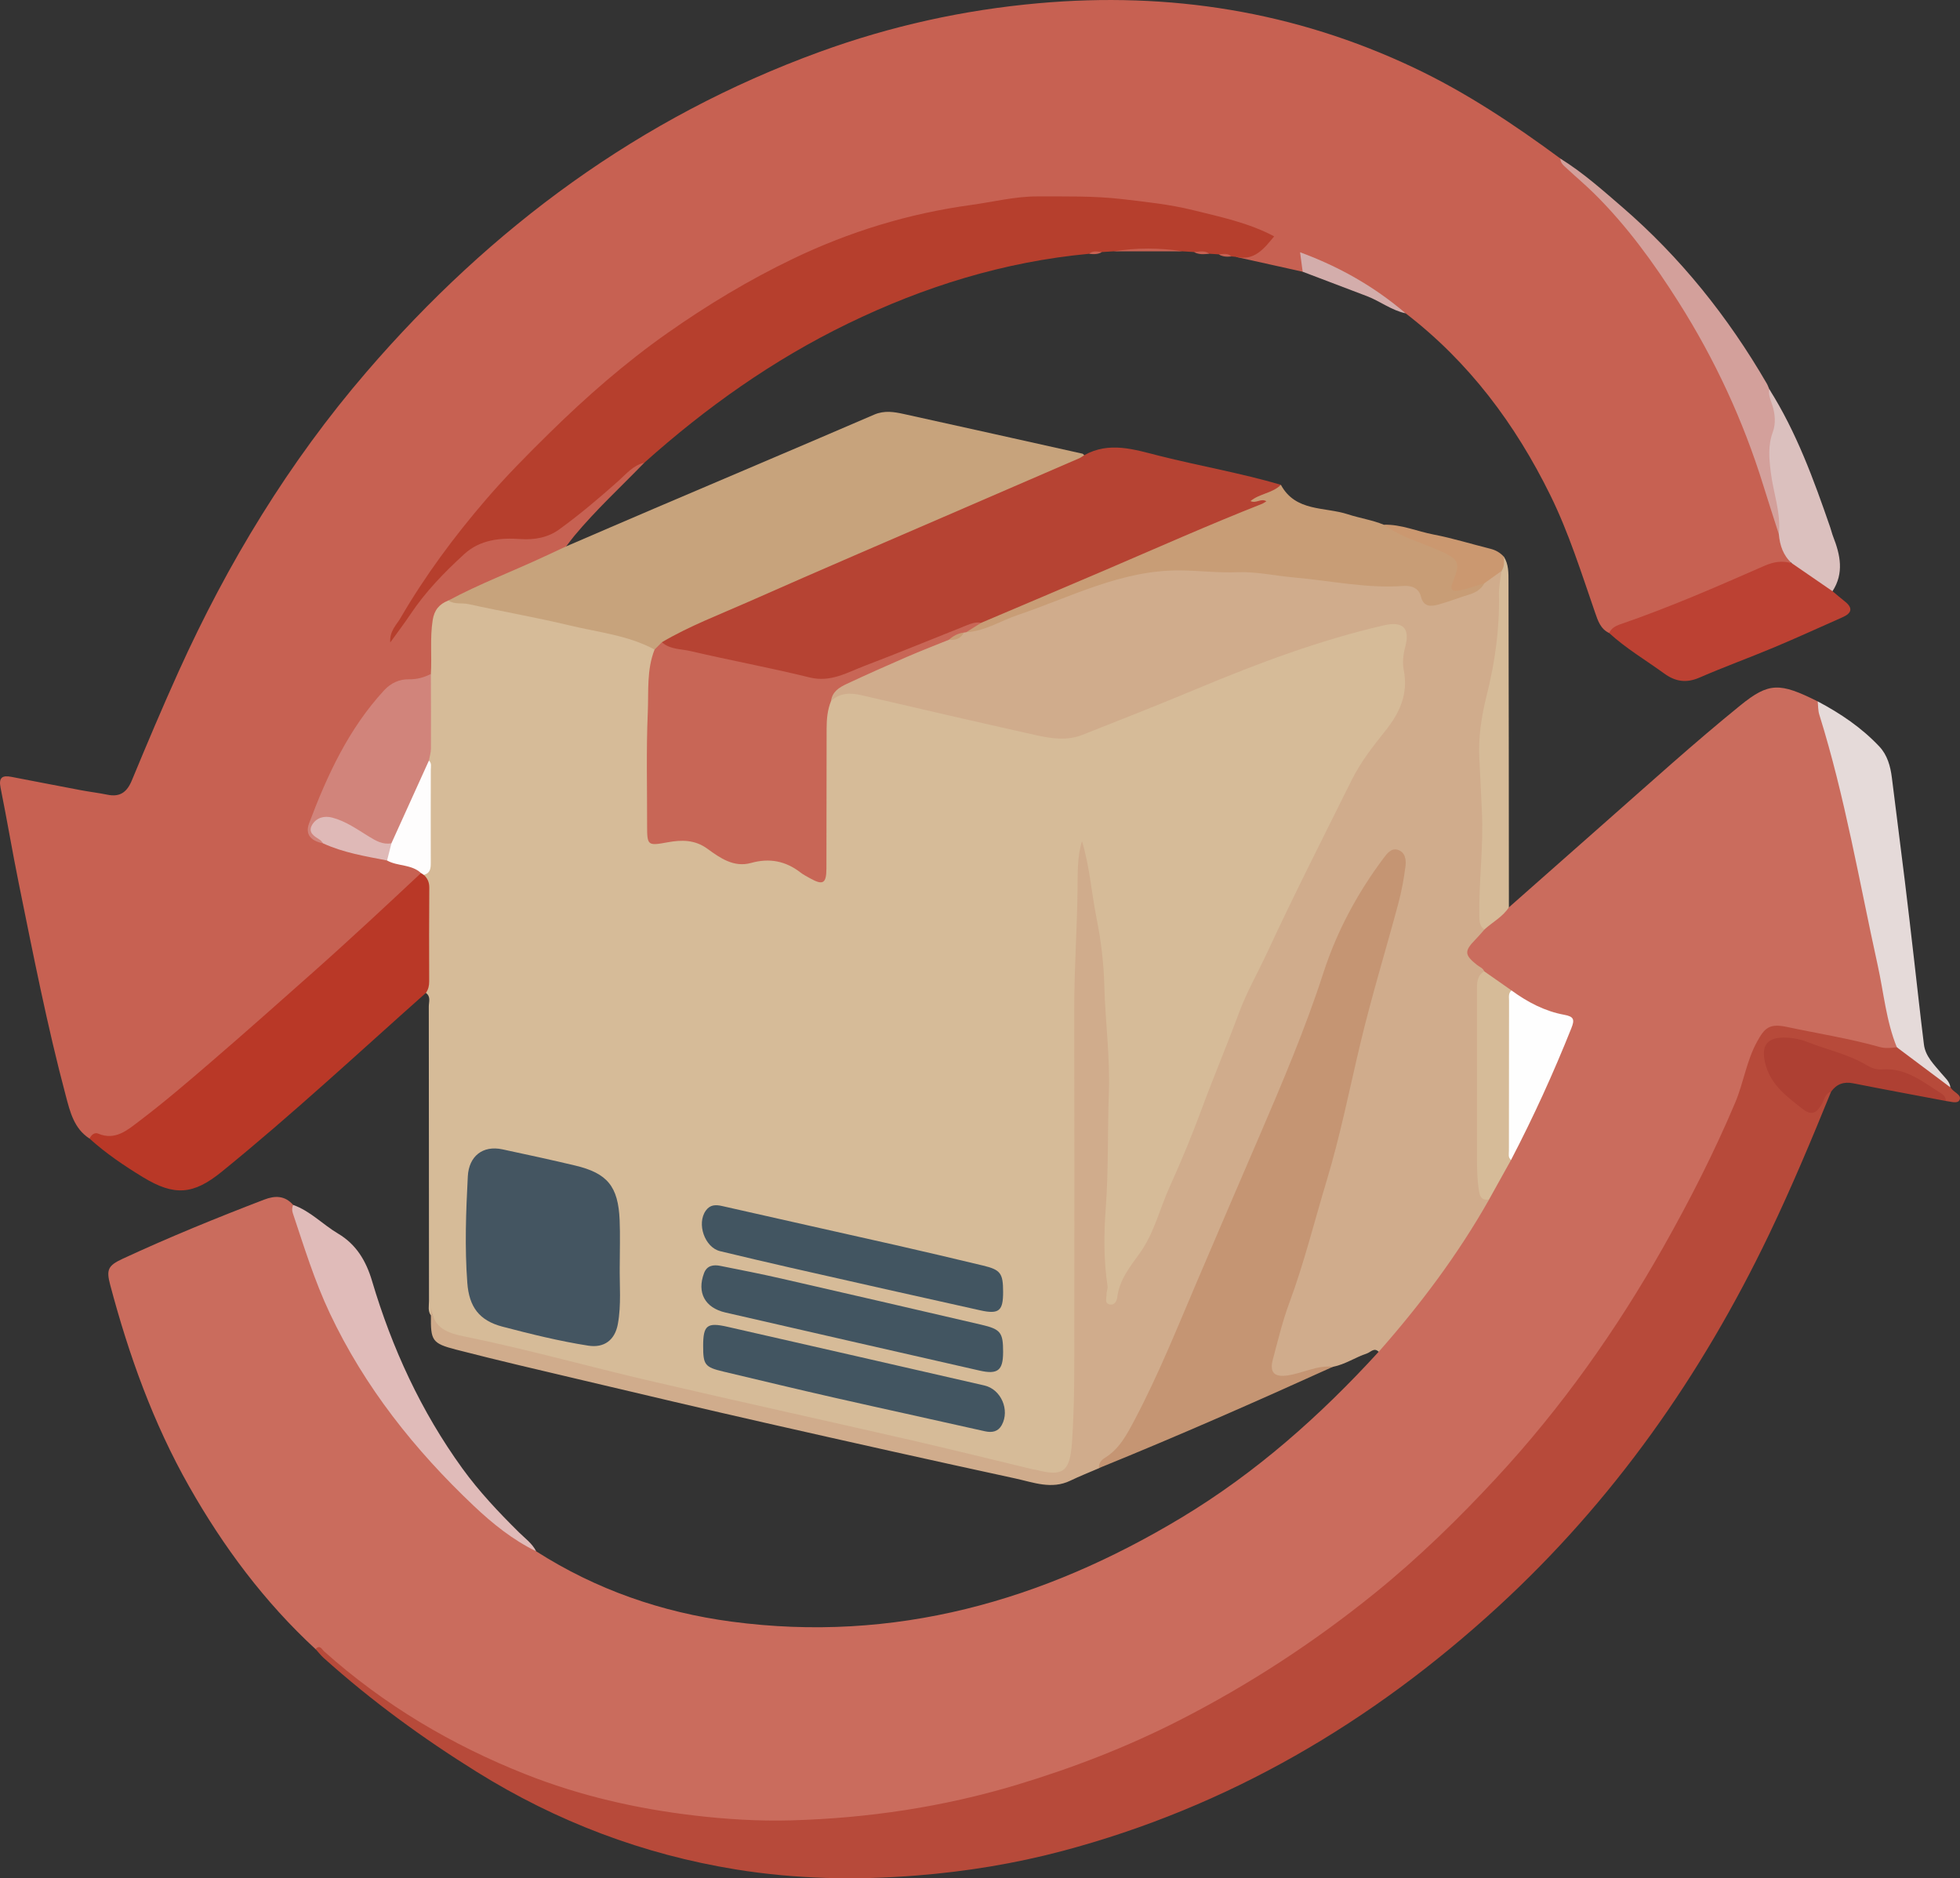 <?xml version="1.0" encoding="UTF-8"?>
<svg id="Layer_1" data-name="Layer 1" xmlns="http://www.w3.org/2000/svg" viewBox="0 0 1210.78 1160.11">
  <rect x="0" y="0" width="1210.78" height="1160.11" fill="#333333" stroke="none"/>
  <path d="M55.32,703.24c-9.59-6.15-12.04-16.53-14.65-26.35-11.52-43.27-20.11-87.21-29.03-131.07-4.01-19.72-7.31-39.59-11.29-59.32-1.3-6.43,1.22-7.74,6.71-6.68,14.33,2.75,28.64,5.55,42.98,8.25,5.43,1.02,10.94,1.67,16.35,2.78,7.79,1.6,12.06-1.62,15.05-8.83,9.35-22.55,18.85-45.06,28.91-67.3,30.3-66.99,68.12-129.33,116.2-185.15,76.82-89.19,168.75-157.12,279.94-197.58,43.68-15.9,88.67-25.87,135.11-30,80.89-7.2,158.23,5.01,231.77,39.81,32.29,15.28,61.87,34.99,90.55,56.13,3.2,3.57,6.69,6.86,10.4,9.86,21.24,17.18,37.29,38.84,52.83,60.95,34.52,49.09,57.51,103.42,73.13,161.09.71,6.66,5.7,11.93,6.1,18.7-9.92-.45-18.39,4.15-27.12,7.84-25.01,10.57-49.83,21.62-75.57,30.37-3.36,1.14-6.18,3.39-9.64,4.24-5.38-2.51-6.99-7.73-8.7-12.65-8.46-24.41-16.15-49.11-27.6-72.38-21.63-43.97-50.28-82.36-89.41-112.42-12.84-7.33-24.73-16.16-37.72-23.3-7.94-4.37-16.06-8.2-24.63-11.71-1.08,3.14,1.76,6.69-1.26,9.31-13.73-3.05-27.47-6.1-41.2-9.15.78-1.12,1.96-1.85,3.2-1.73,8.02.78,12.5-3.83,16.13-10.63-4.04-2.54-8.55-4.16-13.05-5.55-30.99-9.62-62.55-15.46-95.14-16.9-47.78-2.11-94,5.6-139.28,19.74-34.2,10.68-65.51,27.68-95.95,46.38-35.72,21.94-67.63,48.75-97.53,77.81-37.63,36.57-72.12,75.9-92.54,113.74,5.57-9.74,19.4-25.39,34.93-39.59,7.95-7.26,17.48-10.81,28.31-10.99,7.05-.12,14.12.67,21.12-1.09,9.72-2.45,16.8-9.05,24.29-15,10.48-8.33,20.25-17.5,30.68-25.89,2.64-2.12,5.16-5.2,9.3-3.15-14.49,14.95-29.83,29.08-43.18,45.11-1.75,2.1-3.36,4.33-5.03,6.49-2.39,4.82-7.39,5.76-11.66,7.64-20.49,9.05-41.17,17.67-61.15,27.84-7.58,4.11-8.06,11.45-8.54,18.77-.52,7.95.94,15.98-.98,23.87-2.32,3.77-5.97,5.69-10.13,5.52-12.38-.5-20.37,6.56-26.84,15.61-15.3,21.39-27.61,44.45-36.67,69.17-2.95,8.04-1.49,10.78,6.47,13.59,12.59,4.67,25.71,7.34,38.73,10.39,7.11,2.92,15.8,1.75,21.54,8.24-2.78,8.05-9.88,12.44-15.67,17.76-13.91,12.76-27.96,25.38-41.95,38.06-24.62,22.33-49.48,44.39-74.59,66.17-10.85,9.4-21.65,18.87-33,27.68-4.58,3.56-9.25,6.94-14.17,10.04-5.93,3.74-11.87,6.67-19.16,4.75-2.26-.6-4.48.46-6.72.69Z" style="fill: #c76152; stroke-width: 0px;"/>
  <path d="M331.2,958.13c36.93,23.62,77.44,37.69,120.68,43.45,100.59,13.4,192.28-12.67,277.95-64.23,46.02-27.7,85.73-62.94,121.84-102.45,4.08-9.75,12.06-16.61,18.47-24.6,17.83-22.23,33.85-45.66,48.2-70.26,4.53-8.2,9.66-16.06,13.74-24.52,12.95-25.66,25.18-51.63,35.69-78.41,2.25-5.73,1.33-8.26-4.8-9.41-11.14-2.09-20.67-7.77-29.73-14.31-5.42-4.74-11.98-7.9-17.42-12.63-14.79-11.86-14.8-12.63-.19-27.27,5.21-4.72,10.22-9.69,16.49-13.08,20.01-17.67,39.99-35.37,60.03-53,27.43-24.13,54.49-48.67,82.88-71.69,17.8-14.43,24.42-14.17,47.84-2.51,4.36,8.87,6.63,18.45,9.13,27.9,9.74,36.91,17.34,74.3,25.16,111.65,5.12,24.47,10.01,48.98,15.12,73.45-3.8,4.97-8.65,2.82-13.16,1.7-18.89-4.67-37.98-8.3-57.09-11.94-6.48-1.23-10.72.76-13.74,6.43-2.85,5.37-5.6,10.79-7.21,16.66-8.99,32.96-25.33,62.72-41,92.67-17.35,33.15-37.39,64.73-59.37,95.03-21.68,29.89-45.49,57.93-71.29,84.41-34.34,35.25-71.62,66.82-112.67,93.95-72.38,47.83-150.78,80.73-236.68,94.71-19.41,3.16-39.04,4.47-58.73,5.58-44.27,2.48-87.72-2.09-130.52-12.88-64.08-16.16-120.98-46.18-170.4-90.2-1.67-1.48-2.94-3.56-5.49-3.76-31.58-29.14-56.9-63.15-78.04-100.39-22.25-39.19-37.31-81.23-48.83-124.63-2.47-9.29-1.36-11.88,7.58-16.03,28.74-13.33,58.05-25.29,87.63-36.62,6.74-2.58,12.72-2.48,17.8,3.28,6.18,17.09,11.36,34.52,18.04,51.46,12.18,30.89,29.6,58.51,50.35,84.23,11.42,14.16,23.18,27.96,36.06,40.89,14,14.06,30.5,24.86,45.68,37.36Z" style="fill: #ca6c5d; stroke-width: 0px;"/>
  <path d="M266.17,416.27c.67-11.05-.62-22.12,1.11-33.2.99-6.37,4.11-9.97,9.68-12.16,10.79-1.77,20.95,1.85,31.22,3.95,27.62,5.63,55.27,11.18,82.5,18.53,5.48,1.48,11.42,2.63,14.57,8.39-4.48,35.13-3.05,70.44-3.21,105.7-.05,11.26.3,11.56,11.59,10.14,9.32-1.17,18.15-.37,25.87,5.62,8.94,6.93,18.74,8.95,29.91,6.53,7.88-1.71,15.56.04,22.33,4.81,1.65,1.16,3.45,2.09,5.2,3.11,9.75,5.7,11.21,4.86,11.24-6.75.05-26.24-.04-52.49.05-78.73.02-6.8.22-13.64,3.57-19.87,6.24-7.26,14.15-6.52,22.35-4.73,33.83,7.38,67.58,15.1,101.24,23.17,15.07,3.61,28.98,3,43.52-3.19,43.7-18.62,88-35.8,132.54-52.34,4.76-1.77,9.6-3.1,14.62-3.88,8.74-1.36,17.49-2.69,25.77-6.08,2.6-1.07,5.38-1.36,8.19-1.32,8,.1,12.24,4.17,10.78,11.88-1.59,8.34-1.01,16.47-.7,24.82.39,10.54-3.16,20.38-9.96,28.77-14.08,17.35-25.8,36.05-34.58,56.71-8.01,18.83-19.01,36.22-27.49,54.88-12.11,26.65-25.48,52.68-36.35,79.94-12.9,32.36-24.69,65.18-38.89,97.03-5.73,12.85-9.04,26.84-17.64,38.35-5.79,7.74-10.8,15.78-13.21,25.3-.75,2.96-2.84,5.74-6.49,5.27-4.11-.53-4.06-4.11-3.87-7.09.7-10.92-2.72-21.58-1.94-32.49,1.27-17.62.95-35.32,2.77-52.91.21-2.01.53-4.08.21-6.05-2.75-17.14,1.13-34.28.02-51.39-2.22-34.21-2.04-68.61-9.56-102.37-2.18-9.76-2.93-19.9-4.84-29.8,1.9,9.55-.68,18.94-.95,28.42-2.37,84.12-1.31,168.27-1.51,252.4-.04,17.94.11,35.89-.04,53.83-.11,12.87-.77,25.78-2.8,38.47-2.21,13.75-8.06,16.72-21.37,12.89-28.43-8.18-57.45-13.97-86.23-20.71-63.47-14.88-127.24-28.49-190.53-44.18-27.22-6.75-54.51-13.22-81.88-19.36-8-1.79-15.13-4.66-15.71-14.55,0-.09-.48-.26-.65-.19-.19.08-.29.39-.43.6-2.01-2.72-1.18-5.86-1.18-8.81-.06-60.65-.03-121.31-.12-181.96,0-2.82,1.38-6.15-1.79-8.39-1.48-15.36-.3-30.75-.64-46.13-.2-8.82.59-17.68-1.48-26.39,2.49-5.07,3.16-10.42,3.03-16.04-.43-18.54.55-37.08-.47-55.62.7-14,.24-28.01.4-42.02.04-3.73-.33-7.57,2.25-10.78Z" style="fill: #d6bb98; stroke-width: 0px;"/>
  <path d="M266.18,812.41l.37-4.46c1.12,12.58,10.37,15.48,20.46,17.53,38.41,7.79,76.14,18.44,114.29,27.33,53.79,12.54,107.74,24.36,161.57,36.7,25.21,5.78,50.31,12.04,75.46,18.07.49.12,1.01.08,1.5.21,17.11,4.49,21.14,1.09,22.4-17.16,1.62-23.43,1.42-46.87,1.43-70.31.02-65.7.11-131.39-.04-197.09-.06-24.72,1.76-49.37,2.04-74.09.11-9.68-.27-19.96,2.74-29.67,4.76,15.84,5.88,32.21,9.08,48.18,2.72,13.61,4.34,27.17,4.7,41.06.58,22.07,3.6,44.03,2.81,66.2-.86,23.8-.16,47.69-1.92,71.4-1.21,16.19-1.28,32.07,1.11,48.05.24,1.64-.7,3.43-.63,5.13.09,2.26-1.53,5.59,2.19,6.23,2.78.48,4.18-2.3,4.42-4.36,1.29-11,8.1-19.15,14.1-27.6,8.84-12.45,12.18-27.27,18.34-40.85,7.17-15.81,13.82-31.89,19.83-48.17,7.32-19.8,15.56-39.23,22.88-59.01,4.83-13.05,11.76-25.05,17.57-37.57,16.64-35.85,34.59-71.09,52.18-106.49,5.51-11.08,13.21-20.87,20.84-30.43,8.98-11.25,14.09-22.79,11.26-37.39-.89-4.6-.39-9.42.9-14.21,3.17-11.8-1.43-16.14-13.32-13.38-39.78,9.2-77.81,23.49-115.4,39.2-23.46,9.81-47.12,19.13-70.78,28.46-9.56,3.77-19.46,2.19-29.04.05-35.77-8-71.5-16.23-107.2-24.55-7-1.63-13.37-1.64-18.92,3.57-2.05-4.23.87-6.62,3.51-8.88,3.47-2.96,7.59-4.92,11.74-6.76,17.7-7.86,35.68-15.05,53.25-23.19,1.15-.53,2.4-.73,3.66-.86,4.06.47,7.06-1.87,10.18-3.9.74-.34,1.5-.56,2.3-.72,10.28-1.91,19.58-6.67,29.17-10.44,19.05-7.48,38.23-14.6,57.62-21.09,12.94-4.33,26.29-6.25,40.12-6.65,18.89-.55,37.68.57,56.4,1.91,18.57,1.33,37.16,3.56,55.62,6.3,8.32,1.24,16.64.85,24.96.89,7.68.04,14.67,1.08,18.61,8.89,1.14,2.26,3.41,3.42,5.74,2.76,10.08-2.87,20.95-3.83,29.06-11.62,2.68-2.71,5.66-4.98,9.14-6.57,1.76-.8,3.38-1.18,4.23,1.21.24,25.59-1.43,51.04-8,75.82-4.94,18.67-4.91,37.32-3.56,56.35,1.27,17.86,1.46,35.84-.31,53.72-1.12,11.35-.49,22.66.13,33.99-1.81,2.03-3.55,4.13-5.45,6.07-7.08,7.19-6.97,9.55.99,15.84,1.53,1.21,3.59,1.81,4.36,3.88-2.5,8.61-2.12,17.45-2.11,26.27.02,31.54-.02,63.08.03,94.62.01,7.09.1,14.21,5.07,20.07-19.19,33.9-42.43,64.87-68.17,94.02-2.83-2.87-5,.27-7.26,1.01-7.11,2.36-13.43,6.77-20.91,8.24-9.01,1.36-17.21,5.65-26.26,7.02-10.96,1.67-15.43-2.76-12.62-13.64,6.26-24.23,15.22-47.64,22.05-71.71,9.1-32.04,18.94-63.86,25.79-96.53,5.96-28.43,14.19-56.32,22.26-84.23,4.49-15.51,8.12-31.27,11.04-47.16.28-1.5.43-3.01.19-4.52-.35-2.28-.76-4.66-3.36-5.44-2.28-.68-3.87.82-5.21,2.36-3.15,3.62-6.06,7.42-8.67,11.47-14.44,22.45-25.59,46.48-33.49,71.9-9.4,30.25-22.69,58.91-34.96,87.99-20.73,49.11-41.92,98.02-63.16,146.92-4.73,10.9-10.41,21.34-15.74,31.96-5.33,10.64-13.69,18.57-22.43,26.23-5.94,2.56-11.97,4.93-17.79,7.74-11.57,5.57-22.81,1.03-33.85-1.36-51.54-11.16-103.01-22.67-154.44-34.34-37.54-8.51-74.99-17.39-112.45-26.23-26.26-6.2-52.55-12.29-78.67-19.03-14.96-3.86-15.7-5.61-15.55-21.11Z" style="fill: #d0ac8c; stroke-width: 0px;"/>
  <path d="M194.94,1018.58c2.71-3.03,3.94.18,5.35,1.44,36.85,32.92,78.6,57.73,124.49,75.88,33.45,13.23,68.22,21.18,103.76,25.38,19.94,2.36,40.21,3.62,60.27,3.05,47.13-1.33,93.53-8.21,138.84-21.81,34.84-10.46,68.64-23.5,101.03-40.05,42.97-21.95,83.14-48.17,120.71-78.56,26.97-21.82,51.7-45.98,75.16-71.29,39.99-43.15,73.87-90.95,102.86-142.2,16.41-29.02,31.52-58.66,44.49-89.37,5.19-12.28,6.98-25.79,13.51-37.65,4.71-8.55,7.58-11.44,18.51-9.11,19.14,4.08,38.51,7.11,57.4,12.41,3.5.98,6.96.52,10.45.15,12.49,6.32,23.38,14.78,33.1,24.79.32.38.63.77.95,1.14,1.84,2.15,6.22,3.73,4.61,6.72-1.3,2.42-5.46.8-8.37.51-7.98-6.75-17.32-11.21-26.54-15.88-.9-.46-1.84-1.05-2.82-1.04-18.92.28-34.21-11.03-51.46-16.1-6.54-1.92-12.93-4.39-19.89-4.17-7.1.23-10.01,3.53-9.34,10.66.43,4.61,1.89,8.99,4.69,12.63,4.78,6.22,10.43,11.62,16.66,16.41,4.4,3.38,7.65,2.55,10.61-2.07,1.7-2.66,2.14-7.22,7.17-6.17-12.06,29.65-24.42,59.16-38.26,88.04-41.74,87.07-96.29,164.78-167.68,230.25-77.81,71.36-166.45,123.47-268.94,150.68-29.46,7.82-59.47,12.69-89.96,15.13-37.45,3-74.72,2.24-111.68-3.74-57.31-9.27-110.69-29.51-160.06-60.24-33.47-20.83-65.18-43.98-94.53-70.31-1.85-1.66-3.39-3.68-5.08-5.53Z" style="fill: #b74a3a; stroke-width: 0px;"/>
  <path d="M398.01,285.83c-6.81,1.5-11.1,6.86-15.87,11.11-11.84,10.56-23.94,20.8-36.76,30.1-6.85,4.97-15.18,6.5-23.77,5.9-12.66-.88-25.04.36-34.82,9.29-12.28,11.22-23.88,23.16-33.2,37.11-3.74,5.59-7.83,10.95-12.52,17.48-.49-7.08,3.84-10.81,6.27-14.99,15.22-26.17,33.14-50.36,52.91-73.34,12.36-14.37,25.72-27.84,39.12-41,22.74-22.33,46.82-43.43,73.05-61.86,24.6-17.28,50.26-32.74,77.33-45.75,34.92-16.79,71.61-28.01,110.06-33.28,13.65-1.87,27.31-5.33,40.95-5.29,17.42.05,34.94-.38,52.38,1.66,14.72,1.73,29.47,3.25,43.84,6.81,17.01,4.21,34.3,7.78,50.13,16.2-6.37,7.77-12.3,15.33-23.61,12.68-.93-.09-1.87-.18-2.8-.28-2.4-1.54-5.35.22-7.76-1.28-1.96-.13-3.93-.25-5.89-.38-3.04-1.27-6.39.27-9.42-1.05-2.42-.15-4.84-.3-7.26-.45-14.16-.86-28.32-.88-42.48.01-2.41.15-4.81.3-7.22.45-2.53,1.22-5.42-.19-7.95,1.07-52.41,4.87-101.78,20.21-148.97,43.12-46.19,22.41-87.59,51.81-125.76,85.95Z" style="fill: #b63f2d; stroke-width: 0px;"/>
  <path d="M404.37,401.19c-16.42-8.84-34.88-10.66-52.57-14.92-20.64-4.96-41.61-8.57-62.35-13.14-4.15-.92-8.66.34-12.48-2.21,19.17-10.31,39.55-17.96,59.23-27.16,4.53-2.12,9.07-4.21,13.61-6.32,18.14-7.8,36.26-15.64,54.42-23.39,45.27-19.31,90.59-38.49,135.79-57.96,6.34-2.73,12.31-1.7,18.4-.36,36.77,8.08,73.5,16.29,110.24,24.48.42.09.75.62,1.12.95-.53,4.94-5.17,4.96-8.23,6.26-37.89,16.04-75.53,32.65-113.3,48.95-44.26,19.1-88.45,38.35-132.38,58.21-1.84.83-3.61,1.8-5.33,2.86-2.17,1.05-3.05,4.24-6.16,3.74Z" style="fill: #c7a37c; stroke-width: 0px;"/>
  <path d="M408.89,396.66c17.13-10.09,35.72-17.1,53.81-25.12,44.78-19.83,89.81-39.08,134.75-58.54,23.06-9.99,46.14-19.93,69.19-29.93,1.11-.48,2.08-1.26,3.12-1.91,15.52-8.68,30.94-3.52,46.36.36,24.97,6.29,50.39,10.66,75.13,17.91-2.3,7.15-9.31,6.32-14.17,8.59,2.04-.35,5.31-1.92,6.09,1.43.54,2.33-2.64,3.31-4.69,4.15-19.16,7.82-38.14,16.06-57.2,24.11-34.86,14.73-69.29,30.45-104.34,44.72-3.73,1.52-7.43,3.07-11.38,3.98-8.73.72-16.46,4.72-24.34,7.91-20.55,8.34-41.02,16.88-61.71,24.88-6.08,2.35-12.25,2.7-18.58,1.45-28.7-5.67-57.09-12.76-85.66-19.02-2.79-.61-6.22-.85-6.4-4.99Z" style="fill: #b64333; stroke-width: 0px;"/>
  <path d="M678.93,906.75c-.36-2.95,1.43-4.99,3.53-6.28,9.09-5.56,13.76-14.65,18.43-23.47,14.75-27.88,26.46-57.16,38.82-86.14,12.55-29.42,25.18-58.81,37.84-88.18,14.43-33.51,28.68-67.03,39.97-101.83,8.33-25.67,21.1-49.47,37.43-71.18,2.19-2.91,4.71-6,8.57-4.77,4.63,1.47,5.2,6.21,4.71,10.1-.98,7.69-2.38,15.38-4.39,22.86-7.73,28.89-16.55,57.51-23.48,86.58-6.74,28.3-12.39,56.91-20.8,84.74-7.63,25.23-13.94,50.87-23.13,75.65-4.19,11.29-7,23.1-10.12,34.76-2.21,8.25,1.02,11.13,9.18,9.92,9.43-1.39,18.14-6.39,28-5.37-47.83,21.67-95.9,42.82-144.56,62.59Z" style="fill: #c59573; stroke-width: 0px;"/>
  <path d="M261.83,540.36c2.27,2.14,3.39,4.57,3.37,7.88-.16,19.33-.13,38.66-.07,57.99,0,2.61-.52,4.93-2.04,7.02-41.79,37.15-82.74,75.25-126.18,110.51-17.49,14.2-29.21,15.12-48.62,3.3-11.59-7.06-22.86-14.67-32.97-23.82,1.08-2.33,3.1-4.03,5.41-3.05,10.38,4.41,17.94-2.18,24.8-7.37,15.83-11.97,30.94-24.93,45.98-37.9,20.96-18.07,41.65-36.46,62.35-54.83,11.49-10.2,22.82-20.58,34.13-30.97,10.76-9.89,21.4-19.91,32.09-29.88.95-.2,1.12.81,1.75,1.11Z" style="fill: #b93827; stroke-width: 0px;"/>
  <path d="M606.14,384.66c25.18-10.69,50.38-21.32,75.52-32.09,32.55-13.94,64.9-28.35,97.85-41.33.91-.36,1.71-.98,2.8-1.62-3.37-2.11-6.32,1.58-9.83-.15,5.73-4.7,13.67-4.85,18.78-10.03,9.05,16.78,27.03,13.51,41.39,18.21,7.29,2.38,15,3.5,22.17,6.43,12.68,4.2,24.66,10.13,37.05,15.05,9.34,3.71,11.44,8.06,8.6,17.78-1.67,5.72.3,6.08,5,4.88,3.73-.96,7.28-3.92,11.48-1.54-2.04,3.8-5.36,5.76-9.4,6.98-6.27,1.9-12.37,4.34-18.68,6.08-4.75,1.31-9.46,1.88-11.12-4.94-1.3-5.36-6.23-6.8-10.69-6.47-22.79,1.69-45.08-3.26-67.55-5.22-11.62-1.01-23.61-3.72-35.02-3.26-11.91.48-23.65-1-35.42-1.11-36.31-.32-67.36,16.43-100.23,27.49-10.66,3.59-20.37,10.07-32.02,10.69,1.12-5.1,6.12-4.02,9.31-5.83Z" style="fill: #c89d76; stroke-width: 0px;"/>
  <path d="M994.03,390.96c1.41-2.91,3.78-4.31,6.85-5.36,30.42-10.42,59.85-23.31,89.27-36.21,5.55-2.43,10.94-3.22,16.71-1.54,10.53,2.66,17.71,10.18,25.16,17.31,2.51,2.08,4.97,4.22,7.53,6.23,5.2,4.07,4.47,7.28-1.31,9.84-14.04,6.21-28,12.61-42.15,18.55-15.31,6.42-30.95,12.08-46.17,18.7-8.12,3.53-14.84,2.6-21.84-2.48-11.4-8.27-23.6-15.46-34.05-25.04Z" style="fill: #bc4133; stroke-width: 0px;"/>
  <path d="M1204.87,671.64c-11.03-8.26-22.07-16.53-33.1-24.79-6.6-16.21-8.08-33.63-11.8-50.51-11.42-51.79-20.23-104.18-36.1-154.94-.81-2.58-.68-5.46-1-8.2,14.07,7.43,27.17,16.28,38.1,27.9,4.93,5.24,6.84,12.14,7.73,19.27,2.65,21.37,5.41,42.72,8.04,64.08,1.95,15.9,3.77,31.81,5.61,47.72,2.05,17.65,3.94,35.32,6.15,52.96.92,7.39,6.32,12.41,10.76,17.81,2.23,2.71,5.12,4.91,5.62,8.71Z" style="fill: #e5dad9; stroke-width: 0px;"/>
  <path d="M331.2,958.13c-14.46-7.04-26.92-17.08-38.42-27.95-36.53-34.54-67.51-73.41-89.1-119.17-9.38-19.89-15.84-40.9-22.79-61.71-.62-1.85-.49-3.42.18-5.1,10.62,3.74,18.29,12.1,27.74,17.7,11.2,6.63,17.31,16.78,21,29.21,12.34,41.55,30.24,80.49,55.75,115.77,10.39,14.37,22.49,27.15,35.05,39.58,3.72,3.68,8.16,6.78,10.59,11.67Z" style="fill: #e0bbb9; stroke-width: 0px;"/>
  <path d="M1098.88,329.97c-3.2-10.02-6.47-20.02-9.58-30.07-12.42-40.18-30.01-78.05-52.48-113.49-15.2-23.97-31.88-47.03-52.23-67.08-5.37-5.29-11.16-10.15-16.68-15.28-1.81-1.69-3.96-3.25-4.03-6.13,13.74,8.51,25.78,19.23,37.94,29.71,36.2,31.2,65.65,68.01,89.61,109.28.62,1.07,1.01,2.28,1.5,3.42,5.65,11.04,6.06,22.19,2.78,34.26-2.53,9.31.7,18.94,2.39,28.34,1.03,5.69,2.71,11.27,2.92,17.08.13,3.45.7,7.11-2.15,9.96Z" style="fill: #d3a09b; stroke-width: 0px;"/>
  <path d="M916.96,574.13c-3.09-2.19-3.05-5.37-3.11-8.75-.35-21.41,2.69-42.72,1.58-64.15-.56-10.78-.94-21.57-1.55-32.35-.76-13.44,1.28-26.48,4.54-39.51,5.06-20.24,8-40.84,7.54-61.78-.11-5.1.91-9.98,1.6-14.94-1.21-3.22-.77-6.17,1.41-8.85,3.01,4.66,2.89,10.03,2.9,15.17.17,67.14.19,134.29.24,201.43-3.83,5.93-10.14,9.12-15.16,13.72Z" style="fill: #d6bb98; stroke-width: 0px;"/>
  <path d="M1098.88,329.97c1.43-13.28-3.51-25.74-5.04-38.64-.98-8.28-1.73-16.18,1.29-24.4,1.95-5.29,1.48-11.38-.41-17.06-1.03-3.08-2.38-6.14-1.78-9.54,16.81,26.56,27.46,55.84,37.65,85.33.66,1.9,1.1,3.88,1.83,5.75,4.43,11.31,6.85,22.58-.4,33.75-8.39-5.77-16.78-11.54-25.17-17.31-5.31-4.78-7.36-11.01-7.97-17.88Z" style="fill: #dbc0be; stroke-width: 0px;"/>
  <path d="M1131.14,674.29c-3.77,1.11-4.11,4.85-5.7,7.58-3.67,6.32-6.73,7.16-12.39,2.68-9.08-7.19-18.52-14.06-22.09-26.04-3.79-12.7.33-18.41,13.48-17.59,4.2.26,8.54,1.21,12.44,2.77,12.11,4.83,25.07,7.45,36.42,14.3,2.73,1.65,6.02,2.78,9.39,2.52,14.81-1.15,25.42,7.93,36.82,15.06,1.52.95,2.5,2.5,2.53,4.44-19.08-3.62-38.18-7.13-57.23-10.91-5.87-1.17-10.27.44-13.69,5.2Z" style="fill: #ae4033; stroke-width: 0px;"/>
  <path d="M928.97,343.81c.24,3.06.47,6.13-1.41,8.85-3.53,2.53-7.07,5.06-10.6,7.59-5.02,1.49-9.98,3.31-15.09,4.38-4.23.89-6.66.16-4.31-5.47,4.95-11.85,3.41-13.92-8.41-19.1-11.55-5.06-23.93-8.41-34.32-15.97,10.73-.32,20.54,4.1,30.83,6.07,11.8,2.26,23.33,5.88,35.01,8.78,3.32.82,6.04,2.41,8.31,4.88Z" style="fill: #cb9870; stroke-width: 0px;"/>
  <path d="M804.72,167.82c-.46-3.44-.92-6.87-1.61-12.01,24.52,9.01,46,21.32,65.22,37.71-8.73-1.83-15.76-7.49-23.91-10.61-13.22-5.07-26.47-10.06-39.7-15.08Z" style="fill: #d3adab; stroke-width: 0px;"/>
  <path d="M687.91,155.24c14.16-2.26,28.32-2.28,42.48-.01-14.16,0-28.32,0-42.48.01Z" style="fill: #c76152; stroke-width: 0px;"/>
  <path d="M737.64,155.68c3.2-.19,6.49-1.19,9.42,1.05-3.21.29-6.44.7-9.42-1.05Z" style="fill: #c76152; stroke-width: 0px;"/>
  <path d="M672.74,156.76c2.41-2.09,5.21-1.39,7.94-1.07-2.49,1.55-5.21,1.37-7.94,1.07Z" style="fill: #c76152; stroke-width: 0px;"/>
  <path d="M752.96,157.11c2.69-.17,5.47-.96,7.76,1.28-2.71.29-5.36.26-7.76-1.28Z" style="fill: #c76152; stroke-width: 0px;"/>
  <path d="M266.17,416.27c.04,15.37.14,30.75.05,46.12-.01,2.46-.83,4.91-1.27,7.37.18,9.07-5.71,15.9-9.06,23.6-4.16,9.56-6.65,19.99-13.46,28.31-5,2.32-9.29.13-13.49-2.23-5.91-3.32-11.43-7.32-17.62-10.13-3.21-1.45-6.47-2.9-10.12-2.36-2.54.38-5.01,1.14-6.13,3.75-1.14,2.66.88,4.14,2.46,5.75,1.21,1.23,2.69,2.37,2.11,4.47-7.81-1.6-11.23-5.66-8.68-12.45,11.18-29.7,24.42-58.33,46.28-82.06,4.18-4.54,9.45-6.95,15.35-6.85,4.98.09,9.31-1.14,13.58-3.28Z" style="fill: #d1847b; stroke-width: 0px;"/>
  <path d="M241.8,520.85c7.72-17.03,15.44-34.06,23.16-51.09,1.83,1.59,1.17,3.74,1.17,5.67.01,19.15-.12,38.3-.02,57.44.02,3.57-.32,6.43-4.28,7.49-.58-.37-1.17-.74-1.75-1.11-5.9-5.55-14.4-4.07-20.98-7.77-2.4-4.38.29-7.47,2.69-10.62Z" style="fill: #fefdfd; stroke-width: 0px;"/>
  <path d="M241.8,520.85c-.9,3.54-1.8,7.08-2.69,10.62-13.39-2.62-26.91-4.78-39.47-10.55-.66-.74-1.19-1.68-1.99-2.19-3.48-2.2-7.65-4.51-4.82-9.29,2.62-4.42,7.42-5.77,12.45-4.44,8.35,2.2,15.32,7.22,22.55,11.64,4.32,2.65,8.6,5.2,13.98,4.21Z" style="fill: #dfb9b7; stroke-width: 0px;"/>
  <path d="M919.84,740.88c-3.92.46-5.46-.79-6.18-5.2-1.2-7.27-1.25-14.48-1.26-21.75-.02-34,0-68-.02-102,0-4.59-.16-9.18,4.48-12.01,5.63,3.94,11.26,7.88,16.89,11.82,1.19,5.72.76,11.51.77,17.28.03,21.87-.02,43.75.03,65.62.02,7.29.03,14.56-1.1,21.79-4.54,8.15-9.07,16.3-13.61,24.45Z" style="fill: #d6bb98; stroke-width: 0px;"/>
  <path d="M933.44,716.43c-1.95-1.5-1.32-3.67-1.32-5.59,0-30.93.02-61.86.08-92.79,0-2.2-.54-4.6,1.54-6.31,9.85,7.18,20.53,12.84,32.55,15.03,6.02,1.1,6.53,2.97,4.43,8.23-11.08,27.77-23.46,54.93-37.28,81.43Z" style="fill: #fefefe; stroke-width: 0px;"/>
  <path d="M606.14,384.66c-3.1,1.95-6.2,3.89-9.3,5.84-.47.07-.93.14-1.4.21-2.76,2.09-5.96,3.24-9.17,4.39-8.74,3.55-17.54,6.94-26.19,10.69-12.4,5.37-24.75,10.88-37,16.6-4.54,2.12-8.98,4.77-9.7,10.59-2.23,5.43-2.72,11.15-2.74,16.92-.05,28.81-.06,57.61-.12,86.42-.02,9.41-2.11,10.64-10.22,6.09-1.97-1.11-4.02-2.14-5.8-3.52-9.21-7.13-19.19-9.06-30.54-5.9-10.64,2.96-19.13-3.06-26.99-8.78-7.78-5.66-15.99-5.53-24.5-3.98-12.36,2.25-12.74,2.14-12.72-10.49.04-23.25-.59-46.52.42-69.73.56-12.93-.78-26.28,4.2-38.81,1.51-1.51,3.02-3.02,4.53-4.53,5.03,4.55,11.76,4.08,17.7,5.47,24.45,5.73,49.18,10.26,73.55,16.28,12.95,3.2,23.13-3.04,33.97-7.16,21.18-8.05,42.12-16.74,63.19-25.1,2.8-1.11,5.7-2.15,8.84-1.48Z" style="fill: #c86656; stroke-width: 0px;"/>
  <path d="M382.84,781.61c-.19,12.08,1.04,24.21-1.18,36.24-1.81,9.84-8.44,14.81-18.26,13.28-17.92-2.8-35.5-7.16-53.01-11.74-14.41-3.77-20.61-12.27-21.71-27.04-1.64-21.95-.84-43.86.31-65.78.66-12.49,9.24-19.28,21.35-16.7,14.98,3.18,29.94,6.46,44.85,9.98,20.02,4.73,26.72,12.88,27.59,33.75.39,9.32.07,18.67.07,28.01Z" style="fill: #445561; stroke-width: 0px;"/>
  <path d="M619.66,835.14c0,11.26-3.28,13.94-14.47,11.4-52.38-11.92-104.75-23.85-157.1-35.89-12.68-2.92-17.68-12.34-13.17-24.32,1.78-4.72,5.79-5.33,10.03-4.48,12.58,2.5,25.17,4.98,37.68,7.83,41.2,9.4,82.36,18.94,123.52,28.5,12.06,2.8,13.52,4.79,13.52,16.97Z" style="fill: #425561; stroke-width: 0px;"/>
  <path d="M434.37,831.26c.02-12.74,2.44-14.65,15.01-11.78,52.92,12.06,105.85,24.08,158.74,36.25,10.3,2.37,15.82,15.16,10.7,24.47-2.2,4-5.86,4.83-10.4,3.81-30.85-6.97-61.75-13.65-92.59-20.65-22.99-5.22-45.92-10.74-68.86-16.19-11.57-2.75-12.61-4.15-12.6-15.9Z" style="fill: #425561; stroke-width: 0px;"/>
  <path d="M619.67,797.93c.02,11.68-2.49,13.96-14.05,11.4-39.21-8.68-78.38-17.54-117.54-26.41-14.44-3.27-28.83-6.71-43.23-10.15-9.52-2.28-14.65-17.05-8.8-25.1,2.63-3.62,5.97-3.71,10.08-2.77,35.81,8.16,71.67,16.08,107.49,24.19,17.91,4.06,35.78,8.29,53.64,12.57,10.85,2.6,12.39,4.76,12.41,16.28Z" style="fill: #425561; stroke-width: 0px;"/>
  <path d="M586.26,395.09c2.62-2.37,5.62-3.97,9.17-4.39-1.96,3.76-5.18,4.88-9.17,4.39Z" style="fill: #c89d76; stroke-width: 0px;"/>
</svg>